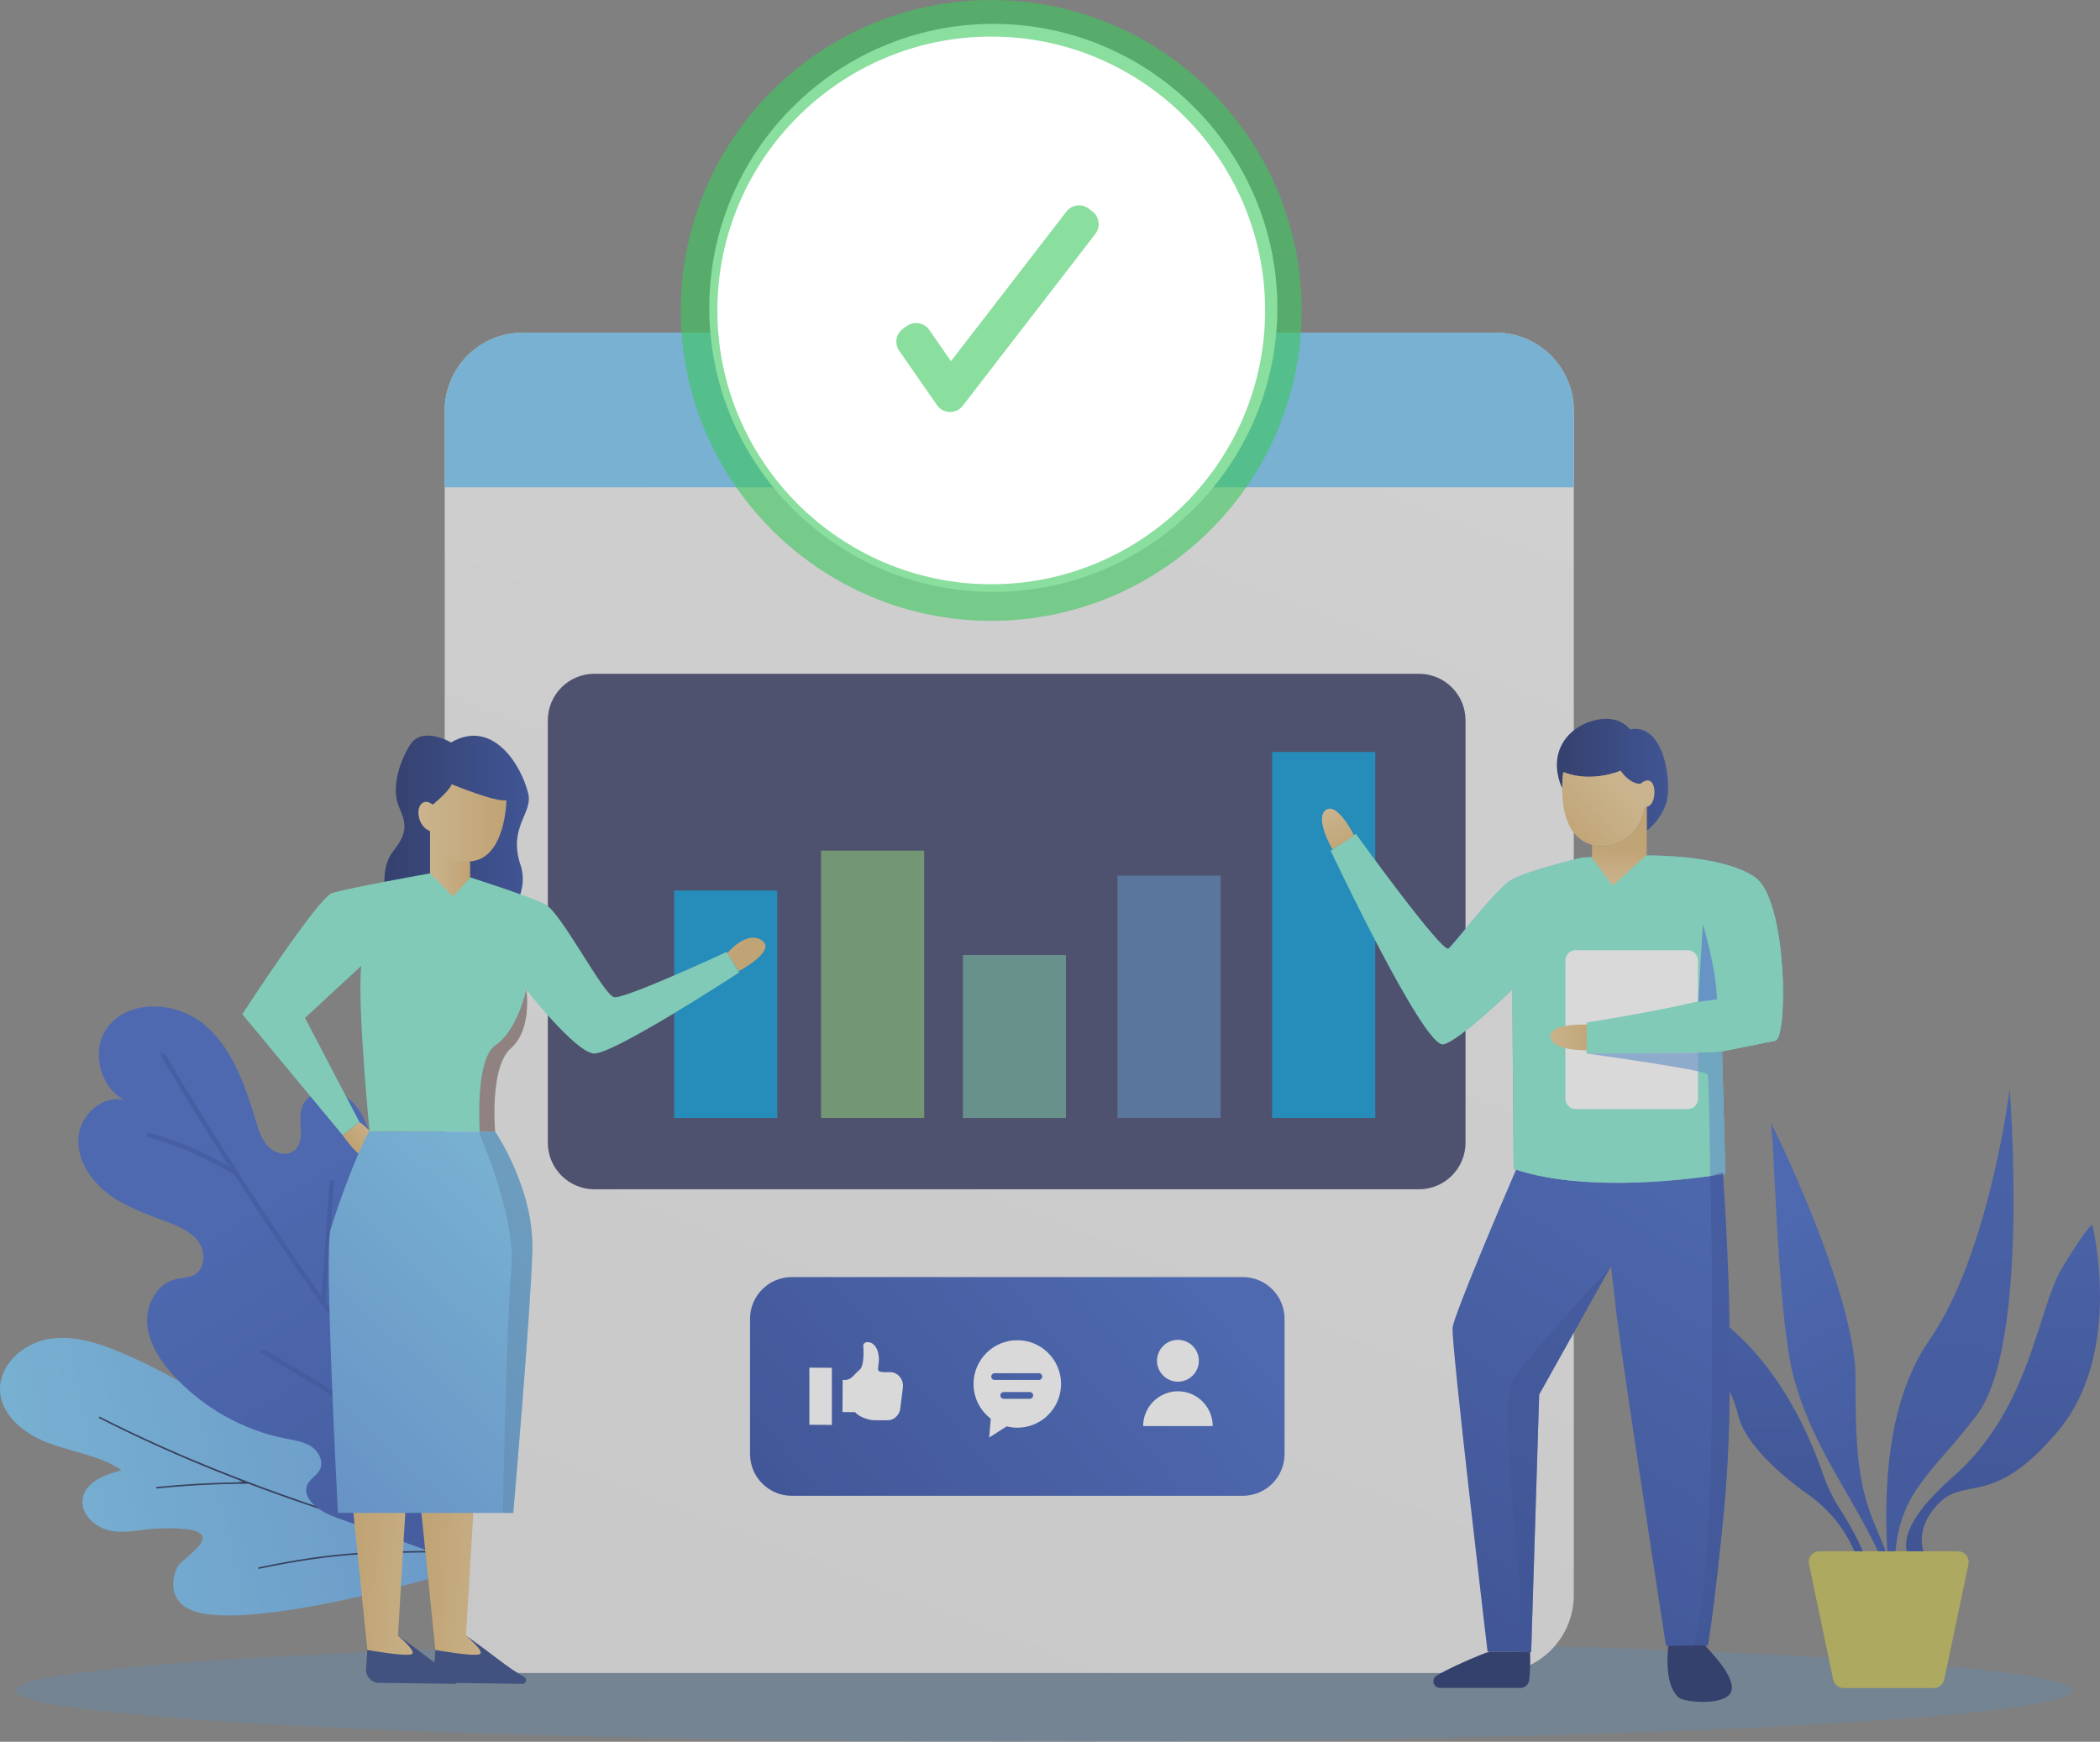 <?xml version="1.0" encoding="utf-8"?>
<!-- Generator: Adobe Illustrator 22.1.0, SVG Export Plug-In . SVG Version: 6.00 Build 0)  -->
<svg version="1.1" id="Capa_1" xmlns="http://www.w3.org/2000/svg" xmlns:xlink="http://www.w3.org/1999/xlink" x="0px" y="0px"
	 width="276.204px" height="229.11px" viewBox="0 0 276.204 229.11" enable-background="new 0 0 276.204 229.11"
	 xml:space="preserve">
<rect x="0" y="0" width="276.204" height="229.11" fill="#808080" stroke="none"/>
<g>
	<g opacity="0.7">
		<ellipse opacity="0.37" fill="#5891C2" cx="137.281" cy="222.381" rx="135.253" ry="6.729"/>
		<g>
			<g>
				<g>
					
						<linearGradient id="SVGID_1_" gradientUnits="userSpaceOnUse" x1="-9174.309" y1="6142.336" x2="-9126.003" y2="6089.337" gradientTransform="matrix(-0.49 0.871 0.871 0.49 -9774.416 5162.95)">
						<stop  offset="0" style="stop-color:#5D9BE3"/>
						<stop  offset="1" style="stop-color:#75C6F4"/>
					</linearGradient>
					<path fill="url(#SVGID_1_)" d="M48.546,187.695c-2.193-2.556-4.313-5.226-7.007-7.247c-2.477-1.859-6.351-2.952-8.413-0.641
						c-2,2.241-0.687,5.746,0.707,8.407c-5.606-3.912-11.446-7.543-17.732-10.228c-3.111-1.329-6.503-2.439-9.831-1.832
						c-3.328,0.607-6.46,3.473-6.259,6.85c0.199,3.357,3.406,5.739,6.567,6.887c3.161,1.148,6.642,1.606,9.415,3.507
						c-2.187,0.551-4.792,1.538-5.122,3.769c-0.298,2.017,1.645,3.768,3.643,4.178c1.997,0.409,4.046-0.188,6.083-0.276
						c11.319-0.49,3.444,3.669,2.761,5.005c-0.683,1.337-0.845,3.042-0.019,4.295c0.938,1.424,2.808,1.863,4.505,2.032c0,0,0,0,0,0
						c10.189,1.014,35.422-6.229,36.321-7.627C65.392,202.861,52.213,191.969,48.546,187.695z"/>
				</g>
				<path fill="#19264F" d="M76.275,208.194c0.02-0.035,0.024-0.081,0.009-0.114c-0.007-0.015-0.021-0.037-0.064-0.049
					c-5.721-1.449-10.118-2.601-14.256-3.735c-3.843-1.052-7.373-2.067-10.788-3.101l-0.068-0.021l-0.035-0.063
					c-1.223-2.186-2.74-4.237-4.206-6.221l-0.209-0.283c-1.356-1.836-2.759-3.734-4.383-5.35c-0.032-0.032-0.054-0.029-0.063-0.027
					c-0.031,0.004-0.064,0.03-0.083,0.064c-0.037,0.065,0.003,0.104,0.016,0.117c1.677,1.668,3.111,3.62,4.497,5.509l0.235,0.319
					c1.216,1.654,2.594,3.529,3.727,5.461l0.229,0.391l-0.433-0.132c-14.418-4.4-26.604-9.173-37.254-14.591
					c-0.073-0.037-0.114,0.013-0.133,0.046c-0.016,0.028-0.021,0.059-0.014,0.082c0.002,0.007,0.008,0.026,0.045,0.045
					c4.339,2.208,8.899,4.302,13.553,6.225c1.408,0.582,2.947,1.194,4.705,1.873l0.609,0.25l-0.67,0.091
					c-3.658,0.056-7.233,0.263-10.627,0.614c-0.037,0.004-0.062,0.019-0.078,0.048c-0.022,0.04-0.022,0.097,0,0.131
					c0.006,0.01,0.018,0.028,0.067,0.024c3.802-0.394,7.81-0.605,11.914-0.63l0.056-0.016l0.09,0.014
					c7.674,2.907,16.242,5.679,26.192,8.473l1.142,0.294l-1.188,0.053l-1.02,0.006c-3.548,0.023-7.217,0.047-10.813,0.285
					c-3.932,0.261-8.059,0.864-12.99,1.897c-0.016,0.013-0.027,0.026-0.034,0.039c-0.02,0.035-0.011,0.07,0.011,0.1
					c0.029,0.04,0.069,0.055,0.116,0.045c4.98-1.044,9.182-1.648,13.225-1.9c3.509-0.219,7.085-0.242,10.542-0.265
					c0.935-0.006,1.869-0.012,2.804-0.022l0.04-0.008l0.067,0.008c4.467,1.234,9.37,2.524,15.429,4.059
					C76.214,208.238,76.249,208.24,76.275,208.194z"/>
			</g>
			<g>
				<g>
					<g>
						
							<linearGradient id="SVGID_2_" gradientUnits="userSpaceOnUse" x1="-9954.876" y1="227.611" x2="-9912.568" y2="157.929" gradientTransform="matrix(-1 0 0 1 -9878.31 0)">
							<stop  offset="0" style="stop-color:#26439E"/>
							<stop  offset="1" style="stop-color:#395FC4"/>
						</linearGradient>
						<path fill="url(#SVGID_2_)" d="M65.285,169.233c-0.404-2.328-0.873-4.795-2.471-6.536c-1.598-1.741-4.736-2.276-6.232-0.447
							c-1.103,1.349-0.889,3.291-1.055,5.025c-0.166,1.735-1.294,3.777-3.023,3.565c-2.044-0.251-2.314-3.068-2.157-5.121
							c0.397-5.208-0.085-10.482-1.42-15.531c-0.588-2.223-1.45-4.557-3.343-5.863c-1.892-1.306-5.059-0.909-5.836,1.255
							c-0.674,1.877,0.537,4.433-0.984,5.723c-0.968,0.821-2.538,0.46-3.437-0.436c-0.899-0.896-1.295-2.165-1.664-3.38
							c-1.42-4.677-3.062-9.606-6.815-12.738c-3.753-3.132-10.307-3.395-12.931,0.729c-1.926,3.028-0.699,7.591,2.486,9.245
							c-2.813-0.778-5.767,1.827-6.067,4.731c-0.3,2.904,1.459,5.703,3.771,7.486c2.312,1.782,5.128,2.753,7.859,3.784
							c1.537,0.58,3.146,1.251,4.115,2.577s0.945,3.511-0.467,4.35c-0.771,0.458-1.729,0.413-2.597,0.635
							c-2.432,0.622-3.858,3.382-3.659,5.885c0.199,2.503,1.66,4.732,3.337,6.601c3.887,4.33,9.209,7.349,14.92,8.465
							c1.161,0.227,2.379,0.394,3.36,1.054c0.981,0.66,1.628,2.005,1.081,3.053c-0.368,0.704-1.167,1.1-1.549,1.798
							c-1.011,1.848,1.423,3.632,3.402,4.352l0,0c5.764,2.094,11.528,4.188,17.292,6.282c4.174,1.517,10.94,5.435,10.129-1.657
							C69.998,192.453,67.24,180.812,65.285,169.233z"/>
					</g>
					<path opacity="0.51" fill="#26439E" d="M34.721,177.514c8.992,5.054,17.463,10.978,25.297,17.681
						c-9.616-12.039-18.668-24.528-27.102-37.427c-0.696-1.065-1.387-2.133-2.075-3.204c-3.546-2.221-7.367-3.893-11.402-4.999
						c-0.37-0.102-0.169-0.662,0.198-0.561c3.686,1.011,7.192,2.5,10.479,4.431c-3.048-4.772-6.013-9.596-8.897-14.47
						c-0.194-0.329,0.346-0.577,0.54-0.25c6.428,10.866,13.28,21.478,20.527,31.813c0.352-5.023,0.703-10.046,1.055-15.069
						c0.027-0.383,0.62-0.333,0.593,0.049c-0.368,5.252-0.735,10.503-1.103,15.755c-0.001,0.013-0.004,0.023-0.006,0.035
						c7.021,9.971,14.415,19.679,22.166,29.097c-2.298-9.733-4.07-19.581-5.3-29.506c-0.047-0.379,0.539-0.484,0.586-0.103
						c1.277,10.309,3.134,20.535,5.563,30.634c0.558,0.674,1.113,1.351,1.674,2.022c2.082,2.488,4.19,4.953,6.321,7.398l-0.45,0.381
						c-3.883-4.459-7.687-8.986-11.407-13.582c-0.041-0.009-0.082-0.026-0.122-0.062c-8.433-7.487-17.643-14.048-27.473-19.574
						C34.051,177.817,34.389,177.327,34.721,177.514z"/>
				</g>
			</g>
		</g>
		<g>
			
				<linearGradient id="SVGID_4_" gradientUnits="userSpaceOnUse" x1="-9973.198" y1="228.239" x2="-10056.603" y2="15.997" gradientTransform="matrix(-1 0 0 1 -9878.31 0)">
				<stop  offset="0" style="stop-color:#E7E7E7"/>
				<stop  offset="1" style="stop-color:#F4F4F4"/>
			</linearGradient>
			<path fill="url(#SVGID_4_)" d="M68.743,43.759h127.998c5.662,0,10.252,4.59,10.252,10.252v155.8
				c0,5.662-4.59,10.252-10.252,10.252H68.743c-5.662,0-10.252-4.59-10.252-10.252v-155.8
				C58.491,48.349,63.081,43.759,68.743,43.759z"/>
			
				<linearGradient id="SVGID_5_" gradientUnits="userSpaceOnUse" x1="-10011.053" y1="207.857" x2="-10011.053" y2="66.651" gradientTransform="matrix(-1 0 0 1 -9878.31 0)">
				<stop  offset="0" style="stop-color:#5D9BE3"/>
				<stop  offset="1" style="stop-color:#75C6F4"/>
			</linearGradient>
			<path fill="url(#SVGID_5_)" d="M58.491,64.102V54.011c0-5.662,4.59-10.252,10.252-10.252h127.998
				c5.662,0,10.252,4.59,10.252,10.252v10.091H58.491z"/>
			<g>
				<g>
					<g>
						<path fill="#3B3E66" d="M78.18,156.435h108.447c3.384,0,6.127-2.743,6.127-6.127V94.752c0-3.384-2.743-6.127-6.127-6.127
							H78.18c-3.384,0-6.127,2.743-6.127,6.127v55.556C72.053,153.692,74.796,156.435,78.18,156.435z"/>
					</g>
				</g>
				
					<rect x="167.325" y="98.91" transform="matrix(-1 -4.499924e-11 4.499924e-11 -1 348.211 245.965)" fill="#0092D2" width="13.562" height="48.144"/>
				
					<rect x="146.982" y="115.173" transform="matrix(-1 -4.499924e-11 4.499924e-11 -1 307.526 262.228)" fill="#4A72A9" width="13.562" height="31.882"/>
				
					<rect x="126.639" y="125.618" transform="matrix(-1 -4.493218e-11 4.493218e-11 -1 266.84 272.673)" fill="#5F9890" width="13.562" height="21.436"/>
				
					<rect x="107.992" y="111.89" transform="matrix(-1 -4.499924e-11 4.499924e-11 -1 229.545 258.944)" fill="#6EA16F" width="13.562" height="35.165"/>
				
					<rect x="88.666" y="117.13" transform="matrix(-1 -4.499924e-11 4.499924e-11 -1 190.894 264.185)" fill="#0092D2" width="13.562" height="29.924"/>
			</g>
		</g>
		<g>
			<g>
				
					<linearGradient id="SVGID_6_" gradientUnits="userSpaceOnUse" x1="-10137.017" y1="209.58" x2="-10110.511" y2="162.083" gradientTransform="matrix(-1 0 0 1 -9878.31 0)">
					<stop  offset="0" style="stop-color:#26439E"/>
					<stop  offset="1" style="stop-color:#395FC4"/>
				</linearGradient>
				<path fill="url(#SVGID_6_)" d="M244.053,181.409c-0.078,11.428,0.759,14.998,2.892,20.016c0.541,1.273,1.026,2.482,1.459,3.616
					h-0.946c-0.364-0.826-0.795-1.737-1.315-2.751c-3.573-6.966-8.195-13.112-10.312-21.471c-2.117-8.36-2.453-31.721-2.941-33.063
					C232.402,146.413,244.131,169.981,244.053,181.409z"/>
			</g>
			<g>
				
					<linearGradient id="SVGID_8_" gradientUnits="userSpaceOnUse" x1="-10131.123" y1="237.019" x2="-10139.624" y2="104.051" gradientTransform="matrix(-1 0 0 1 -9878.31 0)">
					<stop  offset="0" style="stop-color:#26439E"/>
					<stop  offset="1" style="stop-color:#395FC4"/>
				</linearGradient>
				<path fill="url(#SVGID_8_)" d="M248.342,206.11c-0.437-6.899-1.02-20.574,5.444-29.872
					c7.824-11.254,10.536-32.945,10.536-32.945s2.708,33.57-4.319,42.843c-6.067,8.005-10.613,10.132-10.819,19.974H248.342z"/>
			</g>
			
				<linearGradient id="SVGID_10_" gradientUnits="userSpaceOnUse" x1="-10107.606" y1="202.479" x2="-10108.915" y2="139.047" gradientTransform="matrix(-1 0 0 1 -9878.31 0)">
				<stop  offset="0" style="stop-color:#26439E"/>
				<stop  offset="1" style="stop-color:#395FC4"/>
			</linearGradient>
			<path fill="url(#SVGID_10_)" d="M239.771,193.896c0.549,1.564,1.246,3.071,2.143,4.465c1.187,1.844,2.862,4.695,3.656,7.183
				h-0.983c-0.271-0.617-0.602-1.351-0.968-2.12c-1.311-2.756-3.334-5.109-5.832-6.862c-3.582-2.513-8.296-6.715-9.145-10.322
				c-2.034-8.642-12.945-17.539-14.98-17.847C213.662,168.394,230.903,168.617,239.771,193.896z"/>
			
				<linearGradient id="SVGID_11_" gradientUnits="userSpaceOnUse" x1="-10141.43" y1="203.176" x2="-10142.737" y2="139.744" gradientTransform="matrix(-1 0 0 1 -9878.31 0)">
				<stop  offset="0" style="stop-color:#26439E"/>
				<stop  offset="1" style="stop-color:#395FC4"/>
			</linearGradient>
			<path fill="url(#SVGID_11_)" d="M252.143,205.891c0,0-5.425-2.75,4.756-11.668c10.181-8.918,11.073-21.998,14.269-27.349
				c3.196-5.351,4.013-5.797,4.013-5.797s4.236,16.796-4.533,27.2s-12.216,5.602-15.932,9.763c-3.716,4.162-1.013,7.478-1.013,7.478
				L252.143,205.891z"/>
			<path fill="#C1BB53" d="M258.9,205.745l-3.182,15.18c-0.136,0.65-0.709,1.115-1.372,1.115h-11.862
				c-0.664,0-1.236-0.465-1.372-1.115l-3.182-15.18c-0.183-0.871,0.482-1.69,1.372-1.69h18.226
				C258.418,204.055,259.082,204.874,258.9,205.745z"/>
		</g>
		<g>
			<g>
				
					<linearGradient id="SVGID_12_" gradientUnits="userSpaceOnUse" x1="-9970.406" y1="208.072" x2="-10021.073" y2="165.102" gradientTransform="matrix(-1 0 0 1 -9866.913 0)">
					<stop  offset="0" style="stop-color:#26439E"/>
					<stop  offset="1" style="stop-color:#395FC4"/>
				</linearGradient>
				<path fill="url(#SVGID_12_)" d="M104.144,167.983h59.313c3.035,0,5.495,2.46,5.495,5.495v17.781c0,3.035-2.46,5.495-5.495,5.495
					h-59.313c-3.035,0-5.495-2.46-5.495-5.495v-17.781C98.649,170.443,101.109,167.983,104.144,167.983z"/>
				<g>
					<path fill="#FFFFFF" d="M154.929,181.744L154.929,181.744c1.514,0,2.752-1.238,2.752-2.752v0c0-1.514-1.239-2.752-2.752-2.752
						l0,0c-1.514,0-2.752,1.239-2.752,2.752v0C152.177,180.506,153.415,181.744,154.929,181.744z"/>
					<path fill="#FFFFFF" d="M154.929,183.004c2.517,0,4.576,2.059,4.576,4.576h-9.152
						C150.353,185.063,152.412,183.004,154.929,183.004z"/>
				</g>
				<path fill="#FFFFFF" d="M130.309,186.61l-0.208,2.484l2.299-1.475c0.449,0.113,0.917,0.179,1.401,0.179
					c3.178,0,5.755-2.576,5.755-5.755s-2.576-5.755-5.755-5.755c-3.178,0-5.755,2.576-5.755,5.755
					C128.046,183.907,128.936,185.558,130.309,186.61z M131.57,183.549c0-0.244,0.2-0.444,0.444-0.444h3.427
					c0.244,0,0.444,0.2,0.444,0.444c0,0.244-0.2,0.444-0.444,0.444h-3.427C131.769,183.993,131.57,183.793,131.57,183.549z
					 M130.374,181.072c0-0.244,0.2-0.444,0.444-0.444h5.818c0.244,0,0.444,0.2,0.444,0.444c0,0.244-0.2,0.444-0.444,0.444h-5.818
					C130.574,181.515,130.374,181.316,130.374,181.072z"/>
			</g>
			<g>
				<path fill="#FFFFFF" d="M117.061,180.49c-0.899,0.009-0.937,0.009-1.277-0.066c-0.719-0.151,0.123-1.022-0.322-2.612
					c-0.445-1.599-1.996-1.504-1.921-0.757c0.076,0.738,0.085,2.612-0.435,3.075c-0.293,0.255-0.681,0.653-0.975,0.956
					c-0.265,0.274-0.625,0.435-1.003,0.435l-0.293-0.01l-0.028,3.984v0.246h0.009l1.646,0.01c0.795,0.899,2.318,1.06,2.318,1.06
					l1.949,0.009c0.852,0.01,1.58-0.662,1.684-1.571l0.341-2.716C118.887,181.445,118.083,180.48,117.061,180.49z"/>
				<polygon fill="#FFFFFF" points="109.413,179.916 106.451,179.899 106.451,187.412 109.413,187.429 				"/>
			</g>
		</g>
		<g>
			<g>
				<g>
					<path fill="#273E80" d="M48.319,217.032l-0.172,2.498c-0.065,0.944,0.647,1.761,1.591,1.826l9.991,0.13
						c0.527,0.036,0.727-0.661,0.266-0.917c-2.402-1.337-4.124-2.991-7.652-5.412L48.319,217.032z"/>
					
						<linearGradient id="SVGID_13_" gradientUnits="userSpaceOnUse" x1="-9749.473" y1="-169.944" x2="-9762.281" y2="-169.944" gradientTransform="matrix(-0.998 -0.069 -0.069 0.998 -9694.87 -303.688)">
						<stop  offset="0.018" style="stop-color:#DCB370"/>
						<stop  offset="1" style="stop-color:#EACA94"/>
					</linearGradient>
					<path fill="url(#SVGID_13_)" d="M54.461,179.662l-2.117,35.492c0,0,2.563,2.127,1.796,2.438
						c-0.839,0.34-5.821-0.561-5.821-0.561l-3.953-38.812L54.461,179.662z"/>
				</g>
				<g>
					<path fill="#273E80" d="M57.263,217.032l-0.172,2.498c-0.065,0.944,0.647,1.761,1.59,1.826l9.991,0.13
						c0.527,0.036,0.727-0.661,0.266-0.917c-2.402-1.337-4.125-2.991-7.652-5.412L57.263,217.032z"/>
					
						<linearGradient id="SVGID_14_" gradientUnits="userSpaceOnUse" x1="-9758.396" y1="-170.559" x2="-9771.204" y2="-170.559" gradientTransform="matrix(-0.998 -0.069 -0.069 0.998 -9694.87 -303.688)">
						<stop  offset="0.018" style="stop-color:#DCB370"/>
						<stop  offset="1" style="stop-color:#EACA94"/>
					</linearGradient>
					<path fill="url(#SVGID_14_)" d="M63.405,179.662l-2.117,35.492c0,0,2.562,2.127,1.796,2.438
						c-0.838,0.34-5.821-0.561-5.821-0.561L53.31,178.22L63.405,179.662z"/>
				</g>
				<g>
					
						<linearGradient id="SVGID_15_" gradientUnits="userSpaceOnUse" x1="-9947.872" y1="110.524" x2="-9928.878" y2="110.524" gradientTransform="matrix(-1 0 0 1 -9878.31 0)">
						<stop  offset="0" style="stop-color:#26439E"/>
						<stop  offset="1" style="stop-color:#152665"/>
					</linearGradient>
					<path fill="url(#SVGID_15_)" d="M60.884,124.111c3.309-0.58,6.144-2.768,7.354-5.902c0.515-1.333,0.755-2.864,0.236-4.396
						c-1.685-4.974,1.602-6.819,1.016-9.36c-0.856-3.717-4.653-10.002-10.163-6.793c0,0-3.744-2.193-5.349,0.267
						c-1.605,2.46-2.46,5.937-1.551,8.077c0.909,2.14,1.365,3.371-0.695,5.937C48.684,115.739,51.58,125.742,60.884,124.111z"/>
					<path fill="#80E9CF" d="M47.522,127.047c-0.576,4.611,1.083,21.798,1.083,21.798H65.12c0,0-0.76-8.489,2.07-10.952
						c2.83-2.463,2.044-7.703,2.044-7.703s6.358,8.122,8.821,8.384c2.463,0.262,19.174-10.663,19.174-10.663l-1.651-2.699
						c0,0-13.384,6.218-14.799,5.956c-1.415-0.262-6.952-11.144-9.083-12.227c-2.131-1.083-10.009-3.581-10.009-3.581L56.5,114.89
						c0,0-10.934,1.956-12.821,2.585s-11.808,15.93-11.808,15.93l13.205,15.93l2.201-1.747l-7.161-13.694L47.522,127.047z"/>
					
						<linearGradient id="SVGID_16_" gradientUnits="userSpaceOnUse" x1="-9791.857" y1="151.026" x2="-9794.905" y2="147.624" gradientTransform="matrix(-1 0 0 1 -9744.929 0)">
						<stop  offset="0.018" style="stop-color:#DCB370"/>
						<stop  offset="1" style="stop-color:#EACA94"/>
					</linearGradient>
					<path fill="url(#SVGID_16_)" d="M47.278,147.588c0,0,3.301,2.201,2.148,4.349c-1.153,2.148-4.349-2.603-4.349-2.603
						L47.278,147.588z"/>
					
						<linearGradient id="SVGID_17_" gradientUnits="userSpaceOnUse" x1="-6653.87" y1="8281.886" x2="-6656.917" y2="8278.483" gradientTransform="matrix(-0.103 0.995 0.995 0.103 -8825.631 5889.993)">
						<stop  offset="0.018" style="stop-color:#DCB370"/>
						<stop  offset="1" style="stop-color:#EACA94"/>
					</linearGradient>
					<path fill="url(#SVGID_17_)" d="M95.655,125.378c0,0,2.53-3.057,4.548-1.688s-3.037,4.057-3.037,4.057L95.655,125.378z"/>
					
						<linearGradient id="SVGID_18_" gradientUnits="userSpaceOnUse" x1="-9806.758" y1="113.229" x2="-9801.491" y2="113.229" gradientTransform="matrix(-1 0 0 1 -9744.929 0)">
						<stop  offset="0.018" style="stop-color:#DCB370"/>
						<stop  offset="1" style="stop-color:#EACA94"/>
					</linearGradient>
					<polygon fill="url(#SVGID_18_)" points="61.829,112.485 61.829,115.476 59.574,117.902 56.563,114.891 56.563,108.556 					"/>
					
						<linearGradient id="SVGID_19_" gradientUnits="userSpaceOnUse" x1="-9811.541" y1="108.237" x2="-9799.958" y2="108.237" gradientTransform="matrix(-1 0 0 1 -9744.929 0)">
						<stop  offset="0.018" style="stop-color:#DCB370"/>
						<stop  offset="1" style="stop-color:#EACA94"/>
					</linearGradient>
					<path fill="url(#SVGID_19_)" d="M66.613,105.258c0,0-0.105,7.977-4.992,8.056c-4.849,0.078-4.999-3.969-4.999-3.969
						s-1.301-0.352-1.564-2.092c-0.196-1.29,0.665-2.385,1.857-1.408c0,0,2.112-1.707,2.503-2.685
						C59.418,103.159,65.244,105.571,66.613,105.258z"/>
					
						<linearGradient id="SVGID_20_" gradientUnits="userSpaceOnUse" x1="-9784.457" y1="193.102" x2="-9817.574" y2="158.727" gradientTransform="matrix(-1 0 0 1 -9744.929 0)">
						<stop  offset="0" style="stop-color:#5D9BE3"/>
						<stop  offset="1" style="stop-color:#75C6F4"/>
					</linearGradient>
					<path fill="url(#SVGID_20_)" d="M65.12,148.845c0,0,5.109,7.476,4.899,15.58c-0.21,8.105-2.515,34.584-2.515,34.584H44.448
						c0,0-1.84-34.557-0.978-37.274c2.725-8.594,5.03-12.89,5.03-12.89H65.12z"/>
				</g>
				<path opacity="0.48" fill="#AB132C" d="M63.101,148.845c-0.117-2.042-0.381-9.695,2.091-11.376
					c2.858-1.943,4.042-7.279,4.042-7.279s0.786,5.24-2.044,7.703c-2.83,2.463-2.07,10.952-2.07,10.952H63.101z"/>
				<path opacity="0.54" fill="#5891C2" d="M67.249,167.077c0.686-6.973-4.115-17.719-4.115-17.719s-0.015-0.194-0.033-0.513h2.019
					c0,0,5.109,7.476,4.899,15.58c-0.21,8.105-2.515,34.584-2.515,34.584h-1.359C66.269,192.495,66.68,172.864,67.249,167.077z"/>
			</g>
			<g>
				
					<linearGradient id="SVGID_22_" gradientUnits="userSpaceOnUse" x1="-9954.354" y1="216.626" x2="-9994.504" y2="154.728" gradientTransform="matrix(-1 0 0 1 -9762.753 0)">
					<stop  offset="0" style="stop-color:#26439E"/>
					<stop  offset="1" style="stop-color:#395FC4"/>
				</linearGradient>
				<path fill="url(#SVGID_22_)" d="M195.65,217.244l5.738,0.073l1.054-33.888l9.442-16.886l0.59,4.909
					c-0.201,0.604,6.097,41.466,6.644,45.012h5.509c0.149-1.036,0.842-4.794,2.084-17.416c1.614-16.383,0.424-37.139-0.1-44.614
					c-2.343,0.392-17.192,2.691-27.211-0.584c-1.664,3.87-8.163,19.074-8.347,20.791C190.841,176.608,195.65,217.244,195.65,217.244
					z"/>
				
					<linearGradient id="SVGID_23_" gradientUnits="userSpaceOnUse" x1="-9993.695" y1="167.857" x2="-9959.163" y2="100.685" gradientTransform="matrix(-1 0 0 1 -9762.753 0)">
					<stop  offset="0" style="stop-color:#5D9BE3"/>
					<stop  offset="1" style="stop-color:#75C6F4"/>
				</linearGradient>
				<path fill="url(#SVGID_23_)" d="M198.901,130.167l0.184,23.579c10.898,3.726,27.842,0.633,27.842,0.633l-0.429-16.084
					c0,0,5.308-1.055,6.996-1.406c1.687-0.352,1.589-18.577-2.7-21.53c-4.289-2.953-13.923-2.828-13.923-2.828l-8.715,0.261
					c0,0-7.312,1.722-9.421,2.988c-2.109,1.266-7.443,8.412-8.226,8.999c-0.844,0.633-12.181-15.081-12.181-15.081l-3.287,2.215
					c0,0,12.192,25.842,14.765,25.451C191.774,137.065,198.901,130.167,198.901,130.167z"/>
				<path fill="#80E9CF" d="M198.901,130.167l0.184,23.579c10.898,3.726,27.842,0.633,27.842,0.633l-0.429-16.084
					c0,0,5.308-1.055,6.996-1.406c1.687-0.352,1.589-18.577-2.7-21.53c-4.289-2.953-13.923-2.828-13.923-2.828l-8.715,0.261
					c0,0-7.312,1.722-9.421,2.988c-2.109,1.266-7.443,8.412-8.226,8.999c-0.844,0.633-12.181-15.081-12.181-15.081l-3.287,2.215
					c0,0,12.192,25.842,14.765,25.451C191.774,137.065,198.901,130.167,198.901,130.167z"/>
				<path fill="#FFFFFF" d="M207.237,124.989h14.749c0.743,0,1.345,0.602,1.345,1.345v18.204c0,0.743-0.602,1.345-1.345,1.345
					h-14.749c-0.743,0-1.345-0.602-1.345-1.345v-18.204C205.892,125.591,206.494,124.989,207.237,124.989z"/>
				<g>
					
						<linearGradient id="SVGID_24_" gradientUnits="userSpaceOnUse" x1="-10097.717" y1="101.904" x2="-10083.081" y2="101.904" gradientTransform="matrix(-1 0 0 1 -9878.31 0)">
						<stop  offset="0" style="stop-color:#26439E"/>
						<stop  offset="1" style="stop-color:#152665"/>
					</linearGradient>
					<path fill="url(#SVGID_24_)" d="M205.472,103.707c0.01-1.24,0.145-2.14,0.145-2.14c3.773,1.457,7.535-0.186,7.535-0.186
						c1.313,1.871,2.605,1.726,2.605,1.726c1.488-1.22,2.016,0.331,1.778,1.736c-0.165,0.941-0.641,1.199-0.941,1.282v3.132
						c0.269-0.207,1.798-1.385,2.553-3.597c0.816-2.429-0.165-10.667-4.775-9.716c0,0-1.395-2.14-4.94-1.116
						C205.906,95.862,203.518,99.262,205.472,103.707z"/>
					
						<linearGradient id="SVGID_25_" gradientUnits="userSpaceOnUse" x1="-9975.315" y1="116.449" x2="-9975.769" y2="111.513" gradientTransform="matrix(-1 0 0 1 -9762.753 0)">
						<stop  offset="0" style="stop-color:#EACA94"/>
						<stop  offset="0.982" style="stop-color:#DCB370"/>
					</linearGradient>
					<path fill="url(#SVGID_25_)" d="M209.39,111.127v1.725l2.489,3.372c0.129,0.16,0.365,0.177,0.517,0.039l4.197-3.833v-6.299
						c-0.15,0.04-0.257,0.03-0.257,0.03C215.879,109.405,212.782,112.078,209.39,111.127z"/>
					
						<linearGradient id="SVGID_26_" gradientUnits="userSpaceOnUse" x1="-9968.053" y1="110.073" x2="-9975.909" y2="102.793" gradientTransform="matrix(-1 0 0 1 -9762.753 0)">
						<stop  offset="0.018" style="stop-color:#DCB370"/>
						<stop  offset="1" style="stop-color:#EACA94"/>
					</linearGradient>
					<path fill="url(#SVGID_26_)" d="M205.617,101.568c0,0-1.243,7.893,3.51,9.479c3.494,1.166,6.741-1.56,7.208-4.887
						c0,0,0.954,0.091,1.196-1.317c0.242-1.408-0.288-2.952-1.771-1.741c0,0-1.294,0.154-2.611-1.726
						C213.149,101.376,209.39,103.022,205.617,101.568z"/>
				</g>
				
					<linearGradient id="SVGID_27_" gradientUnits="userSpaceOnUse" x1="-9940.014" y1="111.966" x2="-9937.211" y2="106.513" gradientTransform="matrix(-1 0 0 1 -9762.753 0)">
					<stop  offset="0.018" style="stop-color:#DCB370"/>
					<stop  offset="1" style="stop-color:#EACA94"/>
				</linearGradient>
				<path fill="url(#SVGID_27_)" d="M178.117,109.927c0,0-2.18-4.465-3.726-3.392c-1.547,1.072,0.861,5.203,0.861,5.203
					L178.117,109.927z"/>
				
					<linearGradient id="SVGID_28_" gradientUnits="userSpaceOnUse" x1="-9000.349" y1="6642.394" x2="-8997.545" y2="6636.941" gradientTransform="matrix(-0.478 0.878 0.878 0.478 -9924.744 4870.23)">
					<stop  offset="0.018" style="stop-color:#DCB370"/>
					<stop  offset="1" style="stop-color:#EACA94"/>
				</linearGradient>
				<path fill="url(#SVGID_28_)" d="M208.683,134.769c0,0-4.963-0.218-4.76,1.653c0.203,1.871,4.982,1.729,4.982,1.729
					L208.683,134.769z"/>
				<path fill="#152665" d="M224.253,216.425c0,0.156,3.954,3.814,3.496,5.916c-0.458,2.102-6.153,1.626-6.945,0.958
					c-1.29-1.09-1.713-3.643-1.38-6.835L224.253,216.425z"/>
				<path fill="#152665" d="M189.401,222.026c-0.833,0-1.197-1.076-0.52-1.561c0.006-0.005,0.012-0.009,0.019-0.013
					c1.086-0.763,5.81-2.867,7.044-3.209l5.298,0.05c0.057,0.862,0.034,2.518-0.115,3.711c-0.073,0.582-0.563,1.021-1.15,1.021
					H189.401z"/>
				<path fill="#80E9CF" d="M208.715,134.5c0,0,16.488-2.622,17.352-3.794c0.864-1.172-1.049-14.56-1.049-14.56l6.393-0.227
					c3.677,4.186,3.686,20.636,2.083,20.97c-1.687,0.352-6.996,1.406-6.996,1.406s-0.149,0.016-0.421,0.045
					c-2.093,0.223-13.477,0.178-17.41,0.233L208.715,134.5z"/>
				<path opacity="0.65" fill="#5D9BE3" d="M208.668,138.573c0,0,15.671,2.168,15.919,2.745c0.186,0.437,0.303,9.176,0.348,13.373
					c1.259-0.178,1.993-0.312,1.993-0.312l-0.43-16.084c0,0-0.149,0.017-0.42,0.045
					C223.984,138.562,212.601,138.517,208.668,138.573z"/>
				<path fill="#5D9BE3" d="M223.367,131.77l0.602-10.195c0,0,1.727,5.614,1.851,9.871L223.367,131.77z"/>
				<path opacity="0.51" fill="#26439E" d="M211.884,166.543l-9.441,16.885l-1.055,33.888l-0.663-0.008
					c-0.98-9.246-3.314-32.822-1.928-35.395C200.525,178.705,211.884,166.543,211.884,166.543z"/>
				<path opacity="0.51" fill="#26439E" d="M226.597,154.226c0.517,7.292,1.743,28.284,0.115,44.821
					c-1.243,12.622-1.937,16.381-2.085,17.416h-1.908c3.658-10.865,2.216-61.772,2.216-61.772L226.597,154.226z"/>
			</g>
		</g>
	</g>
	<path fill="#FFFFFF" d="M130.647,3.141c20.6,0,37.359,16.759,37.359,37.358s-16.759,37.358-37.359,37.358
		S93.289,61.098,93.289,40.499S110.048,3.141,130.647,3.141z"/>
	<path opacity="0.6" fill="#3CC85E" d="M130.374,0c-22.515,0-40.832,18.317-40.832,40.832s18.317,40.832,40.832,40.832
		s40.832-18.317,40.832-40.832S152.889,0,130.374,0z M130.374,4.81c19.863,0,36.022,16.159,36.022,36.021
		s-16.16,36.021-36.022,36.021S94.353,60.694,94.353,40.832S110.511,4.81,130.374,4.81z M118.27,46.141
		c-0.318-0.458-0.441-1.024-0.342-1.573s0.412-1.036,0.871-1.355l0.497-0.345c0.955-0.66,2.264-0.425,2.926,0.529l2.856,4.113
		l15.179-19.675c0.71-0.92,2.031-1.089,2.95-0.381l0.478,0.369c0.919,0.709,1.09,2.03,0.38,2.949l-17.437,22.603
		c-0.398,0.517-1.014,0.819-1.665,0.819c-0.017,0-0.035,0-0.053-0.001c-0.67-0.016-1.292-0.352-1.675-0.902L118.27,46.141z"/>
</g>
</svg>
